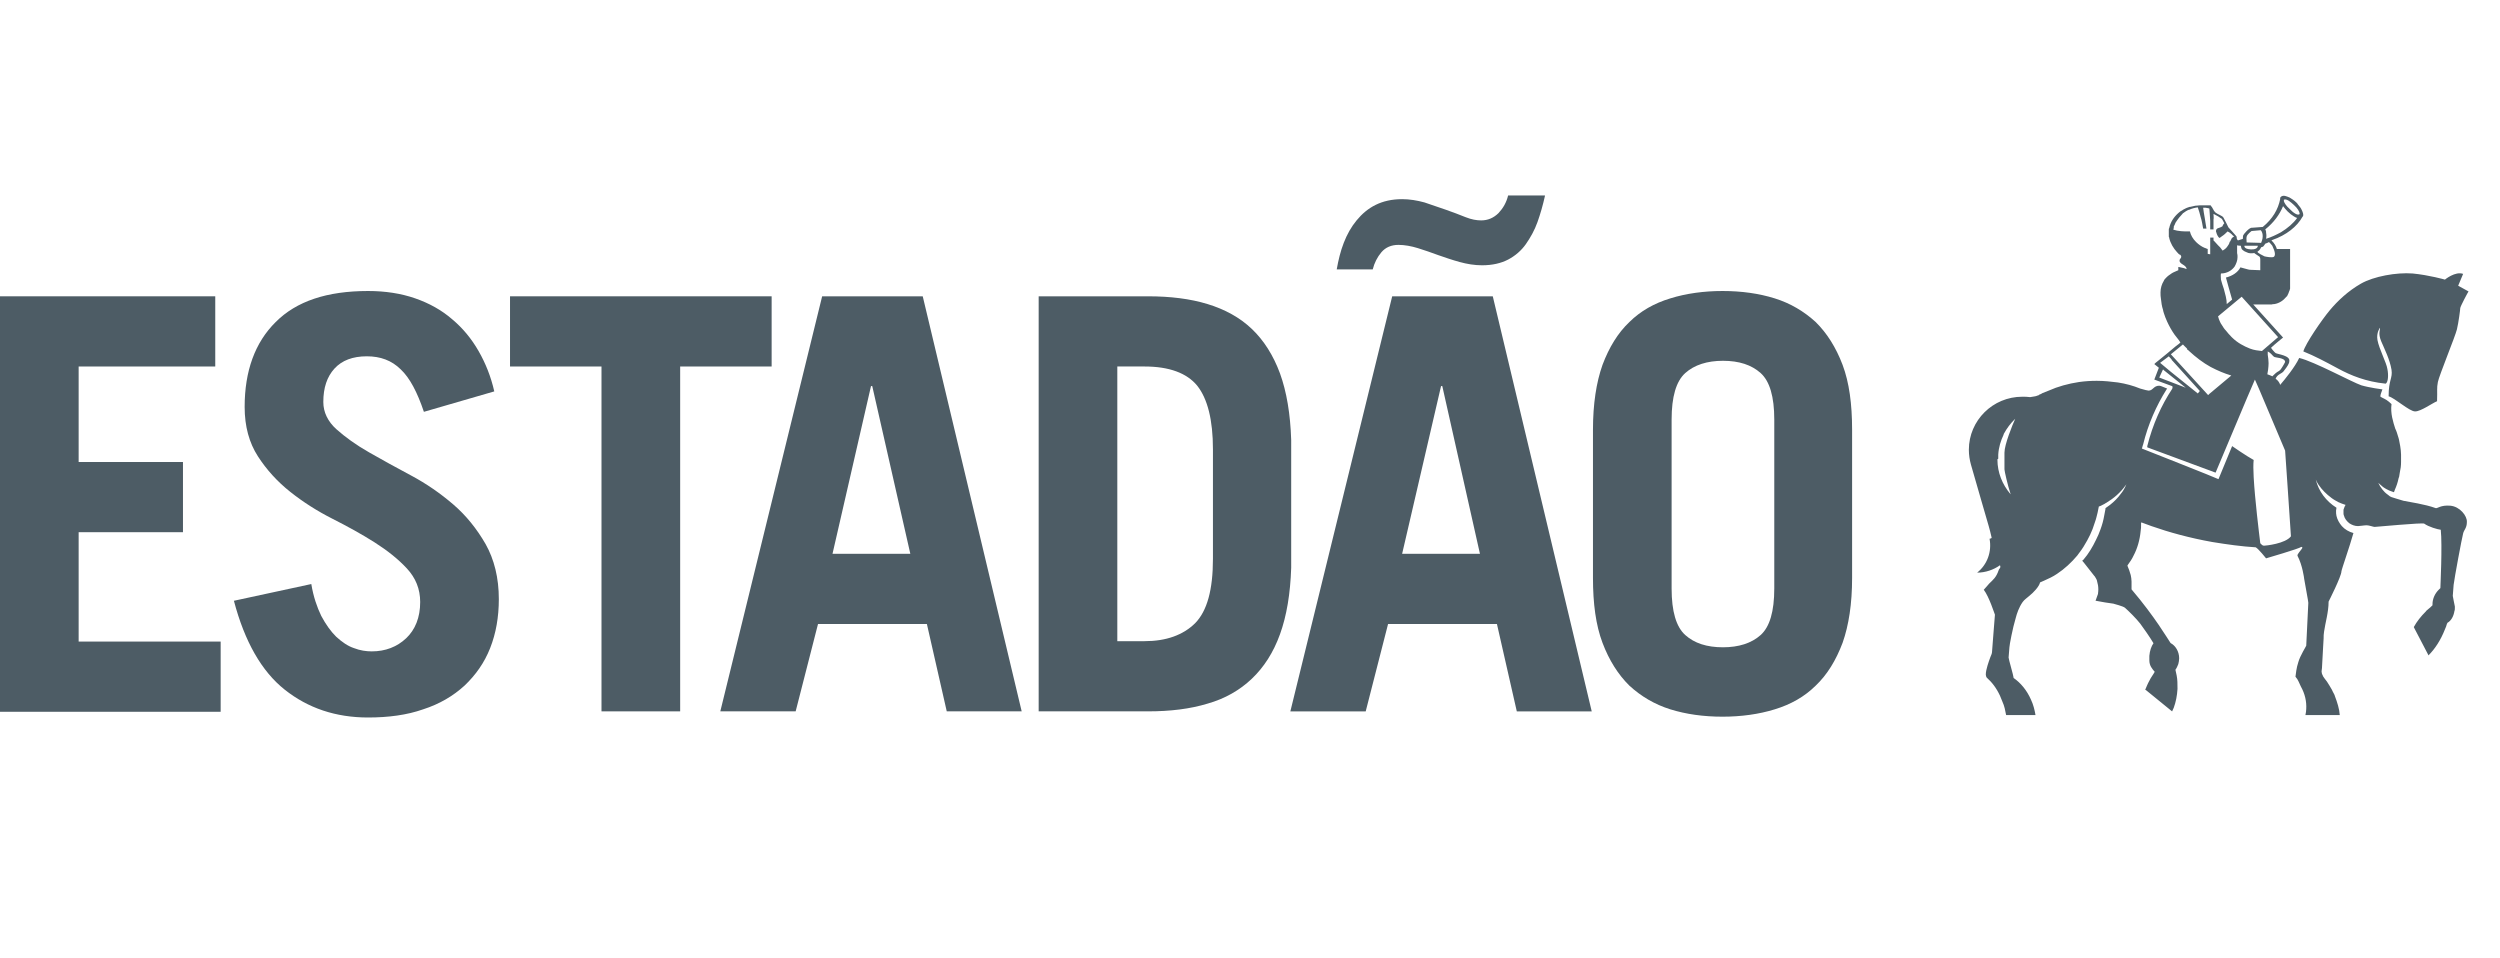 <svg width="107" height="41" viewBox="0 0 107 41" fill="none" xmlns="http://www.w3.org/2000/svg">
<path d="M105.298 13.189C105.298 13.259 105.227 13.801 105.156 14.098C105.086 14.395 104.395 16.072 104.341 16.351C104.288 16.631 104.324 16.683 104.306 17.172C104.093 17.259 103.615 17.609 103.367 17.609C103.119 17.609 102.499 17.032 102.233 16.962C102.233 16.246 102.41 16.194 102.357 15.827C102.286 15.39 102.056 14.936 101.914 14.604C101.772 14.255 101.879 14.133 101.861 14.028C101.861 14.028 101.701 14.238 101.755 14.552C101.825 14.936 102.144 15.53 102.18 15.792C102.233 16.054 102.215 16.351 102.109 16.421C101.258 16.334 100.621 16.072 100.071 15.775C99.522 15.478 99.061 15.233 98.583 15.041C98.672 14.709 99.38 13.678 99.717 13.277C100.054 12.875 100.497 12.456 101.046 12.141C101.595 11.827 102.57 11.652 103.261 11.705C103.969 11.774 104.643 11.967 104.643 11.967C104.643 11.967 105.086 11.6 105.422 11.722C105.316 11.967 105.21 12.229 105.21 12.229L105.653 12.473C105.635 12.491 105.298 13.12 105.298 13.189ZM85.49 19.67C85.49 20.229 85.702 20.735 86.039 21.137C86.039 21.137 86.039 21.137 86.056 21.155C85.932 20.788 85.791 20.159 85.791 20.089V19.373C85.791 19.024 86.127 18.203 86.251 17.923L86.234 17.941C86.056 18.115 85.897 18.325 85.773 18.552C85.755 18.57 85.755 18.587 85.755 18.604C85.631 18.866 85.543 19.146 85.525 19.46C85.525 19.513 85.525 19.583 85.525 19.635C85.49 19.652 85.49 19.652 85.49 19.67ZM97.538 15.879C97.555 15.862 97.591 15.845 97.626 15.792C97.715 15.67 97.803 15.495 97.803 15.495C97.803 15.303 97.396 15.32 97.325 15.268C97.237 15.198 97.201 15.111 97.059 15.041V15.059C97.059 15.093 97.059 15.146 97.059 15.181C97.077 15.303 97.095 15.425 97.095 15.548C97.095 15.705 97.059 15.967 97.042 16.019C97.042 16.019 97.237 16.089 97.254 16.107C97.343 16.019 97.431 15.932 97.538 15.879ZM97.502 14.43L95.943 12.7L94.933 13.539L94.969 13.661C95.004 13.748 95.039 13.836 95.093 13.906C95.146 13.993 95.199 14.08 95.27 14.15C95.341 14.238 95.412 14.325 95.5 14.412C95.518 14.43 95.518 14.43 95.535 14.447C95.766 14.674 96.032 14.814 96.297 14.919C96.475 14.989 96.652 15.006 96.811 15.024L97.502 14.43ZM96.74 11.565V11.111C96.74 11.041 96.723 10.989 96.687 10.971C96.634 10.936 96.581 10.901 96.528 10.866C96.51 10.849 96.492 10.831 96.475 10.831C96.368 10.849 96.244 10.849 96.156 10.796C96.103 10.779 96.032 10.744 95.996 10.709C95.925 10.657 95.925 10.604 95.907 10.517C95.854 10.517 95.801 10.517 95.748 10.499V10.796C95.748 10.814 95.748 10.814 95.748 10.831C95.766 10.884 95.766 10.954 95.766 11.006C95.766 11.146 95.713 11.285 95.642 11.408C95.518 11.582 95.305 11.705 95.057 11.705C95.039 11.774 95.057 11.897 95.057 11.967C95.075 12.054 95.146 12.264 95.181 12.368C95.234 12.578 95.305 12.788 95.305 13.015L95.535 12.823C95.482 12.648 95.429 12.456 95.376 12.264C95.341 12.141 95.305 12.002 95.27 11.879C95.553 11.809 95.784 11.652 95.89 11.443C96.032 11.478 96.244 11.547 96.297 11.547L96.74 11.565ZM97.325 10.989C97.396 10.919 97.378 10.779 97.254 10.517C97.219 10.464 97.148 10.395 97.112 10.36C97.024 10.412 96.988 10.412 96.953 10.43C96.918 10.482 96.9 10.517 96.864 10.552C96.847 10.569 96.793 10.569 96.776 10.587C96.723 10.709 96.652 10.744 96.616 10.779C96.634 10.831 96.847 10.936 96.918 10.971C96.988 10.989 97.254 11.041 97.325 10.989ZM97.626 9.94C97.91 9.766 98.158 9.556 98.317 9.329C98.264 9.312 98.229 9.294 98.175 9.259C98.087 9.207 97.998 9.137 97.91 9.05C97.839 8.98 97.768 8.892 97.715 8.822C97.573 9.172 97.325 9.521 96.953 9.818C96.971 9.853 96.988 9.888 96.988 9.923C96.988 9.94 96.988 9.94 96.988 9.958C97.006 10.045 97.006 10.133 96.988 10.22C97.219 10.15 97.431 10.045 97.626 9.94ZM98.406 9.172C98.424 9.172 98.424 9.154 98.424 9.137C98.424 9.067 98.335 8.91 98.175 8.77C98.105 8.7 98.034 8.648 97.963 8.595C97.874 8.543 97.821 8.525 97.768 8.543C97.768 8.543 97.768 8.543 97.75 8.543V8.56C97.75 8.578 97.75 8.595 97.75 8.613C97.768 8.683 97.857 8.822 97.981 8.927C98.158 9.119 98.335 9.224 98.406 9.172ZM96.758 9.853L96.368 9.888C96.368 9.888 96.173 10.028 96.156 10.133C96.138 10.185 96.156 10.325 96.156 10.377L96.776 10.395C96.9 10.115 96.829 9.923 96.758 9.853ZM96.333 10.674C96.652 10.691 96.634 10.517 96.634 10.517H96.067C96.067 10.499 95.996 10.657 96.333 10.674ZM95.518 10.028C95.465 9.975 95.412 9.94 95.341 9.905C95.27 9.975 95.181 10.063 95.093 10.115C95.057 10.15 95.022 10.168 94.986 10.185C94.915 10.115 94.88 10.028 94.862 9.958C94.862 9.94 94.844 9.923 94.844 9.905C94.844 9.818 94.88 9.783 94.933 9.766C94.986 9.748 95.057 9.731 95.128 9.678C95.128 9.643 95.163 9.591 95.199 9.556C95.163 9.469 95.093 9.364 95.093 9.364C95.093 9.364 95.004 9.312 94.933 9.259C94.862 9.224 94.774 9.172 94.738 9.154C94.738 9.259 94.756 9.329 94.738 9.399C94.738 9.399 94.738 9.416 94.738 9.434C94.738 9.469 94.738 9.521 94.738 9.574C94.738 9.661 94.738 9.731 94.738 9.818H94.597C94.597 9.783 94.597 9.766 94.597 9.731C94.597 9.678 94.597 9.643 94.597 9.591C94.597 9.539 94.597 9.504 94.597 9.451C94.579 9.277 94.579 9.084 94.561 8.927C94.543 8.927 94.526 8.91 94.508 8.91C94.472 8.91 94.437 8.892 94.402 8.892H94.384C94.348 8.892 94.331 8.892 94.295 8.892C94.295 8.91 94.348 9.277 94.366 9.346C94.366 9.381 94.437 9.766 94.437 9.783H94.295C94.26 9.608 94.242 9.451 94.189 9.294C94.153 9.154 94.118 9.015 94.065 8.875C93.941 8.892 93.799 8.927 93.693 8.98C93.693 8.98 93.693 8.98 93.675 8.98C93.587 9.015 93.516 9.067 93.445 9.119C93.427 9.119 93.427 9.137 93.409 9.154C93.356 9.207 93.321 9.259 93.268 9.312C93.197 9.399 93.144 9.486 93.108 9.539C93.09 9.574 93.09 9.608 93.055 9.661C93.037 9.678 93.037 9.713 93.037 9.748C93.037 9.783 93.019 9.801 93.019 9.836C93.037 9.836 93.037 9.836 93.037 9.836C93.09 9.853 93.126 9.853 93.179 9.871C93.285 9.888 93.409 9.905 93.533 9.905C93.551 9.905 93.551 9.905 93.569 9.905C93.622 9.905 93.675 9.905 93.728 9.905C93.764 10.063 93.852 10.22 93.994 10.36C94.1 10.464 94.224 10.552 94.348 10.604C94.384 10.622 94.419 10.622 94.437 10.639C94.455 10.639 94.472 10.657 94.49 10.657C94.49 10.691 94.49 10.709 94.49 10.744C94.49 10.796 94.49 10.831 94.49 10.866L94.597 10.884C94.597 10.849 94.597 10.814 94.597 10.779C94.597 10.761 94.597 10.744 94.597 10.726C94.597 10.709 94.597 10.691 94.597 10.674C94.597 10.657 94.597 10.657 94.597 10.639C94.597 10.587 94.597 10.552 94.597 10.499C94.597 10.464 94.597 10.447 94.597 10.43C94.597 10.377 94.597 10.342 94.597 10.29V10.272C94.597 10.255 94.597 10.237 94.597 10.22V10.168H94.738C94.738 10.185 94.738 10.202 94.738 10.237C94.738 10.255 94.738 10.272 94.738 10.29C94.756 10.307 94.756 10.307 94.774 10.325C94.827 10.377 94.88 10.447 94.933 10.499C94.951 10.517 94.969 10.534 94.986 10.552C94.986 10.552 94.986 10.552 95.004 10.569L95.022 10.587C95.057 10.639 95.093 10.674 95.128 10.726C95.181 10.691 95.217 10.674 95.252 10.639C95.287 10.604 95.323 10.569 95.341 10.534C95.358 10.517 95.358 10.499 95.376 10.482C95.394 10.447 95.412 10.43 95.412 10.412C95.412 10.395 95.429 10.377 95.429 10.36C95.429 10.36 95.429 10.342 95.447 10.342C95.465 10.307 95.482 10.272 95.5 10.237C95.518 10.202 95.518 10.185 95.553 10.168C95.571 10.15 95.589 10.133 95.624 10.115C95.553 10.08 95.535 10.045 95.518 10.028ZM93.587 14.901C93.551 14.866 93.533 14.849 93.498 14.814C93.48 14.796 93.463 14.779 93.445 14.761C93.445 14.761 93.445 14.744 93.427 14.744L92.913 15.163L94.508 16.91L94.561 16.858L95.5 16.072C95.199 15.984 94.915 15.862 94.614 15.705C94.295 15.53 93.976 15.286 93.693 15.024L93.675 15.006C93.657 14.989 93.64 14.971 93.604 14.954C93.622 14.936 93.604 14.919 93.587 14.901ZM92.453 15.53L92.913 15.914L94.065 16.84L94.153 16.735L92.984 15.443L92.949 15.408C92.949 15.408 92.949 15.408 92.949 15.39L92.825 15.251L92.453 15.53ZM92.417 16.159L93.463 16.561L93.551 16.596L92.612 15.845L92.577 15.81L92.417 16.159ZM85.241 23.006C85.206 22.832 85.153 22.657 85.117 22.517L84.798 21.417L84.355 19.88C84.302 19.687 84.267 19.478 84.267 19.251C84.267 17.993 85.295 16.98 86.552 16.98C86.659 16.98 86.783 16.98 86.889 16.997C86.96 16.98 87.031 16.98 87.102 16.962C87.119 16.962 87.173 16.945 87.208 16.928C87.243 16.928 87.261 16.91 87.279 16.892C87.332 16.875 87.368 16.858 87.421 16.823C87.509 16.788 87.598 16.753 87.686 16.718C88.076 16.543 88.519 16.421 88.98 16.351C89.228 16.316 89.476 16.299 89.742 16.299C90.061 16.299 90.362 16.334 90.645 16.369C90.982 16.421 91.301 16.508 91.602 16.631C91.779 16.683 91.921 16.718 91.957 16.718C92.151 16.718 92.169 16.508 92.417 16.508C92.488 16.508 92.647 16.596 92.754 16.631L92.718 16.683C92.293 17.364 91.939 18.15 91.726 19.024C91.726 19.041 91.708 19.059 91.708 19.076C91.691 19.111 91.691 19.163 91.673 19.198C91.673 19.198 94.951 20.491 94.951 20.508C94.969 20.456 95.535 19.093 95.535 19.093C95.535 19.093 96.138 19.513 96.457 19.687C96.439 19.862 96.439 20.124 96.457 20.421C96.51 21.382 96.687 22.814 96.74 23.251C96.793 23.303 96.829 23.356 96.9 23.356C96.971 23.356 97.821 23.268 98.052 22.954L97.91 20.84L97.803 19.286L96.687 16.648L96.51 16.246L96.173 17.032L94.827 20.229L91.903 19.146V19.128C91.903 19.111 91.903 19.111 91.903 19.093C92.134 18.168 92.506 17.347 92.966 16.648C92.984 16.613 92.984 16.596 92.984 16.596C92.984 16.526 92.984 16.543 92.966 16.526L92.204 16.246L92.399 15.74L92.204 15.582L92.258 15.53L92.453 15.373L92.754 15.128L93.108 14.831L93.268 14.709L93.321 14.657L93.25 14.552C93.25 14.552 93.126 14.395 93.073 14.325C92.949 14.15 92.842 13.958 92.754 13.766C92.701 13.644 92.647 13.521 92.612 13.399C92.594 13.329 92.577 13.294 92.577 13.259C92.523 13.102 92.506 12.945 92.488 12.788C92.47 12.7 92.47 12.613 92.47 12.526V12.508C92.47 12.334 92.523 12.159 92.612 12.019C92.63 11.967 92.665 11.932 92.718 11.879L92.736 11.862C92.772 11.827 92.807 11.792 92.842 11.774C92.913 11.722 92.984 11.67 93.073 11.635C93.144 11.6 93.197 11.582 93.232 11.565C93.232 11.53 93.232 11.478 93.232 11.425C93.268 11.425 93.303 11.443 93.321 11.443C93.409 11.46 93.498 11.478 93.569 11.512H93.587C93.569 11.355 93.356 11.32 93.303 11.216C93.285 11.198 93.285 11.181 93.285 11.146C93.285 11.111 93.303 11.093 93.303 11.093C93.321 11.058 93.356 11.041 93.356 10.989C93.356 10.971 93.356 10.954 93.338 10.936C93.338 10.919 93.321 10.901 93.303 10.901C93.285 10.901 93.268 10.884 93.268 10.884C93.25 10.866 93.232 10.866 93.232 10.849C93.214 10.831 93.197 10.814 93.179 10.796C93.019 10.622 92.895 10.412 92.842 10.185C92.842 10.168 92.842 10.15 92.825 10.133C92.825 10.115 92.825 10.08 92.825 10.063C92.825 9.993 92.825 9.905 92.825 9.836C92.825 9.818 92.825 9.783 92.842 9.766C92.895 9.504 93.037 9.294 93.232 9.119C93.285 9.067 93.338 9.032 93.409 8.997C93.409 8.997 93.409 8.997 93.427 8.98C93.498 8.945 93.587 8.892 93.657 8.875C93.675 8.875 93.693 8.857 93.693 8.857C93.711 8.857 93.711 8.857 93.728 8.857C93.799 8.84 93.87 8.822 93.959 8.805C94.029 8.805 94.1 8.788 94.153 8.788C94.207 8.788 94.242 8.788 94.278 8.788C94.295 8.788 94.313 8.788 94.331 8.788C94.348 8.788 94.366 8.788 94.384 8.788C94.419 8.788 94.455 8.788 94.49 8.788C94.526 8.788 94.579 8.788 94.614 8.788C94.632 8.805 94.632 8.822 94.65 8.84C94.65 8.84 94.65 8.857 94.667 8.857C94.703 8.927 94.738 8.98 94.756 9.015C94.756 9.015 94.756 9.032 94.774 9.032C94.774 9.05 94.791 9.067 94.809 9.084C94.933 9.189 95.11 9.224 95.163 9.312C95.217 9.399 95.376 9.731 95.376 9.731C95.376 9.731 95.73 10.115 95.73 10.133C95.73 10.202 95.73 10.237 95.784 10.29C95.872 10.255 95.978 10.237 95.996 10.22C95.996 10.185 95.996 10.08 96.014 10.063C96.014 10.045 96.262 9.731 96.386 9.748C96.421 9.748 96.847 9.713 96.847 9.713C97.272 9.364 97.502 8.962 97.591 8.525V8.491V8.473C97.591 8.456 97.609 8.438 97.626 8.421C97.662 8.386 97.733 8.368 97.803 8.386C97.857 8.403 97.927 8.421 97.998 8.456C98.087 8.508 98.193 8.578 98.282 8.665C98.317 8.7 98.335 8.718 98.353 8.753C98.406 8.822 98.459 8.875 98.494 8.945C98.565 9.084 98.601 9.189 98.565 9.259C98.565 9.259 98.565 9.259 98.547 9.277C98.317 9.696 97.857 10.063 97.254 10.272C97.254 10.272 97.201 10.29 97.219 10.29C97.343 10.412 97.414 10.534 97.449 10.657H98.016V12.264C98.016 12.281 98.016 12.316 98.016 12.334C98.016 12.351 98.016 12.386 97.998 12.403C97.998 12.421 97.998 12.438 97.981 12.456C97.963 12.526 97.927 12.595 97.892 12.665C97.892 12.683 97.874 12.683 97.857 12.7C97.733 12.857 97.555 12.98 97.343 13.015C97.307 13.015 97.272 13.015 97.219 13.032H96.439L97.715 14.447C97.715 14.447 97.325 14.761 97.201 14.884C97.201 14.901 97.343 15.076 97.396 15.111C97.484 15.163 98.034 15.216 97.981 15.46C97.981 15.478 97.981 15.513 97.963 15.548C97.927 15.652 97.786 15.827 97.733 15.897C97.644 16.002 97.467 16.019 97.396 16.211C97.484 16.264 97.573 16.386 97.591 16.473C97.786 16.246 98.229 15.705 98.406 15.32C99.061 15.478 100.656 16.351 101.064 16.491C101.418 16.596 101.967 16.666 101.967 16.666C101.932 16.77 101.879 16.892 101.879 16.962C101.879 16.997 102.003 17.032 102.144 17.12C102.197 17.155 102.286 17.224 102.357 17.294C102.304 17.696 102.428 18.063 102.516 18.343C102.57 18.447 102.605 18.57 102.641 18.692C102.658 18.727 102.658 18.762 102.676 18.814C102.694 18.901 102.711 18.989 102.729 19.093C102.747 19.216 102.765 19.338 102.765 19.46C102.765 19.495 102.765 19.53 102.765 19.548C102.765 19.565 102.765 19.6 102.765 19.617C102.765 19.635 102.765 19.652 102.765 19.687C102.765 19.722 102.765 19.74 102.765 19.775C102.765 19.932 102.747 20.072 102.711 20.229C102.711 20.264 102.694 20.299 102.694 20.334C102.694 20.386 102.676 20.421 102.658 20.474C102.623 20.648 102.57 20.805 102.499 20.963C102.499 20.98 102.481 20.997 102.481 21.015C102.481 21.032 102.481 21.032 102.463 21.05V21.067C102.446 21.067 102.428 21.05 102.41 21.05C102.304 21.015 102.215 20.98 102.127 20.928C102.073 20.893 102.003 20.858 101.949 20.805C101.896 20.753 101.843 20.718 101.79 20.666C101.879 20.858 102.02 21.05 102.197 21.172C102.233 21.19 102.251 21.224 102.286 21.242C102.304 21.26 102.339 21.26 102.357 21.277C102.357 21.277 102.8 21.417 102.871 21.434C103.119 21.487 103.774 21.574 104.253 21.749C104.324 21.766 104.465 21.609 104.873 21.644C105.281 21.679 105.599 22.081 105.582 22.343C105.582 22.605 105.458 22.674 105.422 22.832C105.369 23.024 105.05 24.736 105.015 25.032C104.997 25.225 104.979 25.487 104.979 25.504C104.979 25.539 105.05 25.854 105.068 25.958C105.068 25.976 105.068 25.993 105.068 26.011C105.068 26.063 105.068 26.116 105.05 26.151C105.015 26.378 104.908 26.57 104.749 26.657C104.749 26.675 104.749 26.675 104.731 26.692C104.713 26.779 104.678 26.849 104.643 26.936C104.465 27.391 104.217 27.775 103.934 28.055V28.037L103.314 26.849V26.832C103.438 26.605 103.615 26.378 103.828 26.168C103.845 26.133 103.881 26.116 103.916 26.081C103.987 26.028 104.04 25.976 104.111 25.906C104.111 25.889 104.111 25.871 104.111 25.854C104.111 25.627 104.217 25.399 104.377 25.242C104.395 25.225 104.43 25.19 104.448 25.172C104.448 25.12 104.536 23.338 104.465 22.674C104.324 22.657 103.952 22.552 103.757 22.412C103.704 22.36 101.701 22.552 101.631 22.552C101.577 22.552 101.4 22.482 101.294 22.482C101.188 22.482 100.993 22.517 100.922 22.517C100.78 22.517 100.656 22.465 100.55 22.395C100.443 22.308 100.355 22.203 100.319 22.063C100.302 22.028 100.302 21.993 100.302 21.976C100.302 21.958 100.302 21.941 100.302 21.923V21.906C100.302 21.888 100.302 21.871 100.302 21.836C100.302 21.819 100.302 21.801 100.319 21.766C100.337 21.714 100.355 21.661 100.39 21.609C100.284 21.574 100.178 21.539 100.071 21.487C99.983 21.434 99.876 21.382 99.788 21.312C99.575 21.155 99.38 20.963 99.239 20.753C99.186 20.683 99.15 20.596 99.115 20.526C99.239 21.032 99.558 21.452 100.001 21.731C100.001 21.766 99.983 21.819 99.983 21.854C99.983 21.941 99.983 22.011 100.001 22.081C100.036 22.238 100.125 22.395 100.231 22.517C100.355 22.657 100.532 22.762 100.727 22.814C100.567 23.391 100.213 24.386 100.213 24.456C100.213 24.666 99.664 25.749 99.664 25.749C99.664 26.203 99.522 26.657 99.469 27.041C99.451 27.146 99.451 27.233 99.451 27.321C99.451 27.391 99.416 27.845 99.38 28.596C99.38 28.666 99.363 28.666 99.363 28.736C99.363 28.788 99.38 28.858 99.416 28.91C99.416 28.91 99.416 28.91 99.416 28.928C99.433 28.963 99.469 28.998 99.487 29.033C99.522 29.085 99.558 29.12 99.593 29.172C99.664 29.277 99.735 29.4 99.806 29.522C99.841 29.592 99.859 29.644 99.894 29.697C99.912 29.731 99.93 29.766 99.93 29.784C100.036 30.063 100.125 30.343 100.142 30.605H98.672C98.689 30.517 98.707 30.43 98.707 30.343C98.725 30.028 98.654 29.697 98.477 29.382C98.388 29.207 98.37 29.103 98.246 28.963C98.264 28.84 98.282 28.596 98.37 28.334C98.441 28.072 98.707 27.653 98.707 27.635C98.707 27.635 98.796 25.889 98.796 25.801C98.796 25.731 98.672 25.102 98.618 24.771C98.618 24.753 98.547 24.194 98.335 23.792C98.299 23.723 98.494 23.548 98.547 23.443L98.512 23.408H98.494C98.424 23.478 96.988 23.897 96.988 23.897C96.988 23.897 96.669 23.495 96.546 23.425C95.961 23.391 95.323 23.303 94.685 23.198C93.711 23.024 92.825 22.779 92.081 22.517C91.939 22.465 91.797 22.412 91.655 22.36L91.638 22.378C91.638 22.395 91.638 22.43 91.638 22.447C91.638 22.552 91.638 22.639 91.62 22.727C91.584 23.111 91.478 23.478 91.319 23.775C91.248 23.932 91.159 24.054 91.071 24.177C91.071 24.194 91.053 24.194 91.053 24.212C91.106 24.334 91.159 24.474 91.195 24.613C91.212 24.701 91.23 24.788 91.23 24.893C91.23 25.015 91.23 25.12 91.23 25.225C92.24 26.413 92.772 27.338 92.895 27.513C92.895 27.513 92.895 27.513 92.913 27.53C93.108 27.635 93.268 27.88 93.268 28.177C93.268 28.264 93.25 28.334 93.232 28.421C93.197 28.509 93.161 28.596 93.108 28.666C93.126 28.753 93.144 28.823 93.161 28.91C93.197 29.085 93.197 29.277 93.197 29.469V29.487C93.179 29.784 93.126 30.046 93.037 30.291C93.019 30.343 92.984 30.395 92.966 30.448L91.85 29.539L91.815 29.522C91.868 29.4 91.921 29.26 91.992 29.137C92.045 29.015 92.169 28.858 92.222 28.753C92.116 28.631 91.992 28.491 91.992 28.264C91.992 28.229 91.992 28.194 91.992 28.159C91.992 28.124 91.992 28.107 91.992 28.072C92.01 27.845 92.081 27.653 92.169 27.53C92.027 27.286 91.708 26.832 91.602 26.692C91.425 26.465 91.106 26.151 90.947 26.011C90.858 25.941 90.504 25.854 90.45 25.836C90.486 25.836 90.433 25.836 90.45 25.836C90.362 25.819 90.096 25.784 90.096 25.784L89.706 25.714H89.689L89.795 25.417V25.399C89.813 25.277 89.813 25.172 89.795 25.05C89.777 24.963 89.759 24.893 89.742 24.823C89.724 24.805 89.724 24.771 89.706 24.753C89.689 24.718 89.671 24.701 89.653 24.666L89.635 24.648C89.494 24.474 89.175 24.054 89.122 24.002C89.139 23.985 89.139 23.967 89.157 23.967L89.175 23.95C89.387 23.705 89.564 23.408 89.706 23.111C89.777 22.971 89.848 22.814 89.901 22.657C89.972 22.465 90.025 22.273 90.061 22.063C90.078 21.976 90.096 21.871 90.114 21.784C90.114 21.784 90.114 21.766 90.114 21.749C90.185 21.696 90.238 21.661 90.309 21.609C90.486 21.469 90.645 21.312 90.769 21.137C90.858 21.032 90.929 20.91 90.982 20.788C91 20.753 91 20.735 91.017 20.718C91 20.735 90.982 20.77 90.964 20.788C90.752 21.085 90.468 21.329 90.149 21.521C90.132 21.521 90.132 21.539 90.114 21.539C90.096 21.556 90.061 21.574 90.025 21.591C89.954 21.626 89.901 21.661 89.83 21.679C89.813 21.766 89.795 21.854 89.777 21.941C89.742 22.063 89.724 22.185 89.671 22.325C89.635 22.43 89.6 22.535 89.564 22.639C89.494 22.814 89.423 22.971 89.334 23.128C89.228 23.321 89.122 23.495 88.998 23.653C88.962 23.688 88.944 23.74 88.909 23.775C88.661 24.072 88.36 24.351 88.041 24.561C87.864 24.683 87.669 24.771 87.474 24.858C87.421 24.875 87.368 24.91 87.314 24.928C87.279 25.102 87.031 25.364 86.854 25.504C86.783 25.574 86.641 25.661 86.57 25.766C86.411 25.993 86.322 26.255 86.269 26.465C86.145 26.867 86.003 27.618 86.003 27.705C86.003 27.775 85.968 28.072 85.968 28.142C85.968 28.212 86.18 28.928 86.18 28.998V29.015C86.482 29.225 86.747 29.539 86.924 29.941C87.031 30.168 87.084 30.395 87.119 30.605H85.862C85.826 30.413 85.791 30.221 85.702 30.028C85.578 29.679 85.401 29.382 85.188 29.155C85.135 29.103 85.082 29.05 85.029 28.998C85.011 28.963 84.993 28.928 84.993 28.876V28.858C84.993 28.666 85.117 28.317 85.188 28.124C85.224 28.037 85.259 27.967 85.259 27.897C85.259 27.827 85.383 26.36 85.383 26.308C85.365 26.273 85.135 25.539 84.905 25.242C84.993 25.137 85.082 25.05 85.135 24.98C85.312 24.805 85.436 24.718 85.543 24.404C85.56 24.334 85.614 24.334 85.614 24.264C85.614 24.229 85.614 24.212 85.596 24.194C85.33 24.386 84.975 24.509 84.621 24.509C85.046 24.177 85.259 23.618 85.153 23.059C85.241 23.041 85.241 23.024 85.241 23.006Z" fill="#4D5C65"/>
<path d="M0 30.446V12.682H9.213V15.686H3.366V19.774H7.831V22.778H3.366V27.459H9.444V30.464H0V30.446Z" fill="#4D5C65"/>
<path d="M18.143 17.626C17.86 16.787 17.541 16.176 17.151 15.809C16.761 15.425 16.283 15.25 15.698 15.25C15.096 15.25 14.635 15.425 14.316 15.774C13.997 16.123 13.838 16.595 13.838 17.206C13.838 17.643 14.032 18.045 14.405 18.377C14.777 18.709 15.237 19.041 15.787 19.355C16.336 19.669 16.938 20.001 17.594 20.351C18.249 20.7 18.852 21.119 19.401 21.591C19.95 22.062 20.411 22.639 20.783 23.285C21.155 23.949 21.35 24.735 21.35 25.643C21.35 26.412 21.226 27.111 20.978 27.739C20.73 28.368 20.358 28.892 19.88 29.346C19.401 29.783 18.816 30.133 18.108 30.36C17.417 30.604 16.619 30.709 15.751 30.709C14.369 30.709 13.182 30.307 12.19 29.521C11.198 28.735 10.471 27.46 10.011 25.713L13.324 24.997C13.412 25.538 13.572 25.993 13.749 26.36C13.944 26.726 14.157 27.023 14.387 27.25C14.635 27.477 14.883 27.652 15.149 27.739C15.415 27.844 15.68 27.879 15.911 27.879C16.495 27.879 16.991 27.687 17.381 27.32C17.771 26.953 17.984 26.429 17.984 25.766C17.984 25.207 17.789 24.735 17.417 24.333C17.045 23.931 16.584 23.565 16.035 23.215C15.485 22.866 14.883 22.534 14.227 22.202C13.572 21.87 12.969 21.486 12.42 21.049C11.871 20.613 11.41 20.106 11.038 19.53C10.666 18.953 10.471 18.254 10.471 17.416C10.471 15.879 10.914 14.656 11.8 13.783C12.686 12.892 13.997 12.455 15.751 12.455C16.495 12.455 17.169 12.56 17.771 12.77C18.373 12.979 18.905 13.276 19.348 13.66C19.809 14.045 20.181 14.499 20.482 15.023C20.783 15.547 21.013 16.123 21.155 16.752L18.143 17.626Z" fill="#4D5C65"/>
<path d="M33.026 12.682V15.686H29.111V30.446H25.744V15.686H21.829V12.682H33.026Z" fill="#4D5C65"/>
<path d="M30.829 30.446L35.188 12.682H39.493L43.728 30.446H40.521L39.671 26.708H35.011L34.054 30.446H30.829ZM35.631 23.704H38.962L37.332 16.524H37.279L35.631 23.704Z" fill="#4D5C65"/>
<path d="M44.455 12.682H49.132C50.089 12.682 50.939 12.786 51.684 13.014C52.428 13.241 53.066 13.59 53.579 14.079C54.093 14.568 54.501 15.214 54.784 15.983C55.068 16.769 55.227 17.712 55.263 18.83V24.298C55.227 25.416 55.068 26.359 54.784 27.145C54.501 27.931 54.093 28.56 53.579 29.049C53.066 29.538 52.428 29.905 51.684 30.115C50.939 30.342 50.089 30.446 49.132 30.446H44.455V12.682ZM47.821 27.442H48.99C49.912 27.442 50.638 27.18 51.152 26.673C51.666 26.149 51.914 25.241 51.914 23.913V19.232C51.914 17.974 51.684 17.066 51.24 16.507C50.798 15.966 50.036 15.686 48.99 15.686H47.821V27.442Z" fill="#4D5C65"/>
<path d="M55.227 30.447L59.586 12.682H63.891L68.126 30.447H64.919L64.069 26.708H59.409L58.452 30.447H55.227ZM66.124 8.385C66.035 8.786 65.929 9.153 65.805 9.503C65.681 9.852 65.504 10.166 65.309 10.446C65.114 10.725 64.848 10.952 64.547 11.11C64.246 11.267 63.874 11.354 63.431 11.354C63.112 11.354 62.793 11.302 62.474 11.214C62.155 11.127 61.854 11.022 61.553 10.918C61.269 10.813 60.968 10.708 60.684 10.62C60.401 10.533 60.117 10.481 59.852 10.481C59.55 10.481 59.303 10.586 59.125 10.795C58.948 11.005 58.824 11.249 58.753 11.529H57.212C57.283 11.127 57.371 10.76 57.513 10.393C57.655 10.027 57.832 9.712 58.062 9.433C58.292 9.153 58.558 8.926 58.877 8.769C59.196 8.612 59.568 8.524 60.011 8.524C60.33 8.524 60.649 8.577 60.968 8.664C61.287 8.769 61.588 8.874 61.889 8.979C62.191 9.083 62.456 9.188 62.722 9.293C62.988 9.398 63.2 9.433 63.395 9.433C63.679 9.433 63.927 9.328 64.139 9.118C64.334 8.909 64.476 8.664 64.547 8.367H66.124V8.385ZM60.011 23.704H63.342L61.73 16.525H61.677L60.011 23.704Z" fill="#4D5C65"/>
<path d="M68.179 18.394C68.179 17.294 68.321 16.368 68.587 15.617C68.87 14.866 69.242 14.254 69.738 13.783C70.216 13.311 70.801 12.979 71.492 12.77C72.166 12.56 72.927 12.455 73.725 12.455C74.54 12.455 75.284 12.56 75.957 12.77C76.63 12.979 77.215 13.329 77.711 13.783C78.19 14.254 78.579 14.866 78.863 15.617C79.146 16.368 79.27 17.294 79.27 18.394V24.735C79.27 25.835 79.129 26.761 78.863 27.512C78.579 28.263 78.207 28.875 77.711 29.346C77.233 29.818 76.648 30.15 75.957 30.36C75.284 30.569 74.522 30.674 73.725 30.674C72.91 30.674 72.166 30.569 71.492 30.36C70.819 30.15 70.234 29.801 69.738 29.346C69.26 28.875 68.87 28.263 68.587 27.512C68.303 26.761 68.179 25.835 68.179 24.735V18.394ZM71.545 25.189C71.545 26.167 71.74 26.831 72.13 27.18C72.52 27.53 73.051 27.704 73.742 27.704C74.416 27.704 74.965 27.53 75.355 27.18C75.745 26.831 75.939 26.167 75.939 25.189V17.957C75.939 16.979 75.745 16.316 75.355 15.966C74.965 15.617 74.433 15.442 73.742 15.442C73.069 15.442 72.52 15.617 72.13 15.966C71.74 16.316 71.545 16.979 71.545 17.957V25.189Z" fill="#4D5C65"/>
</svg>
